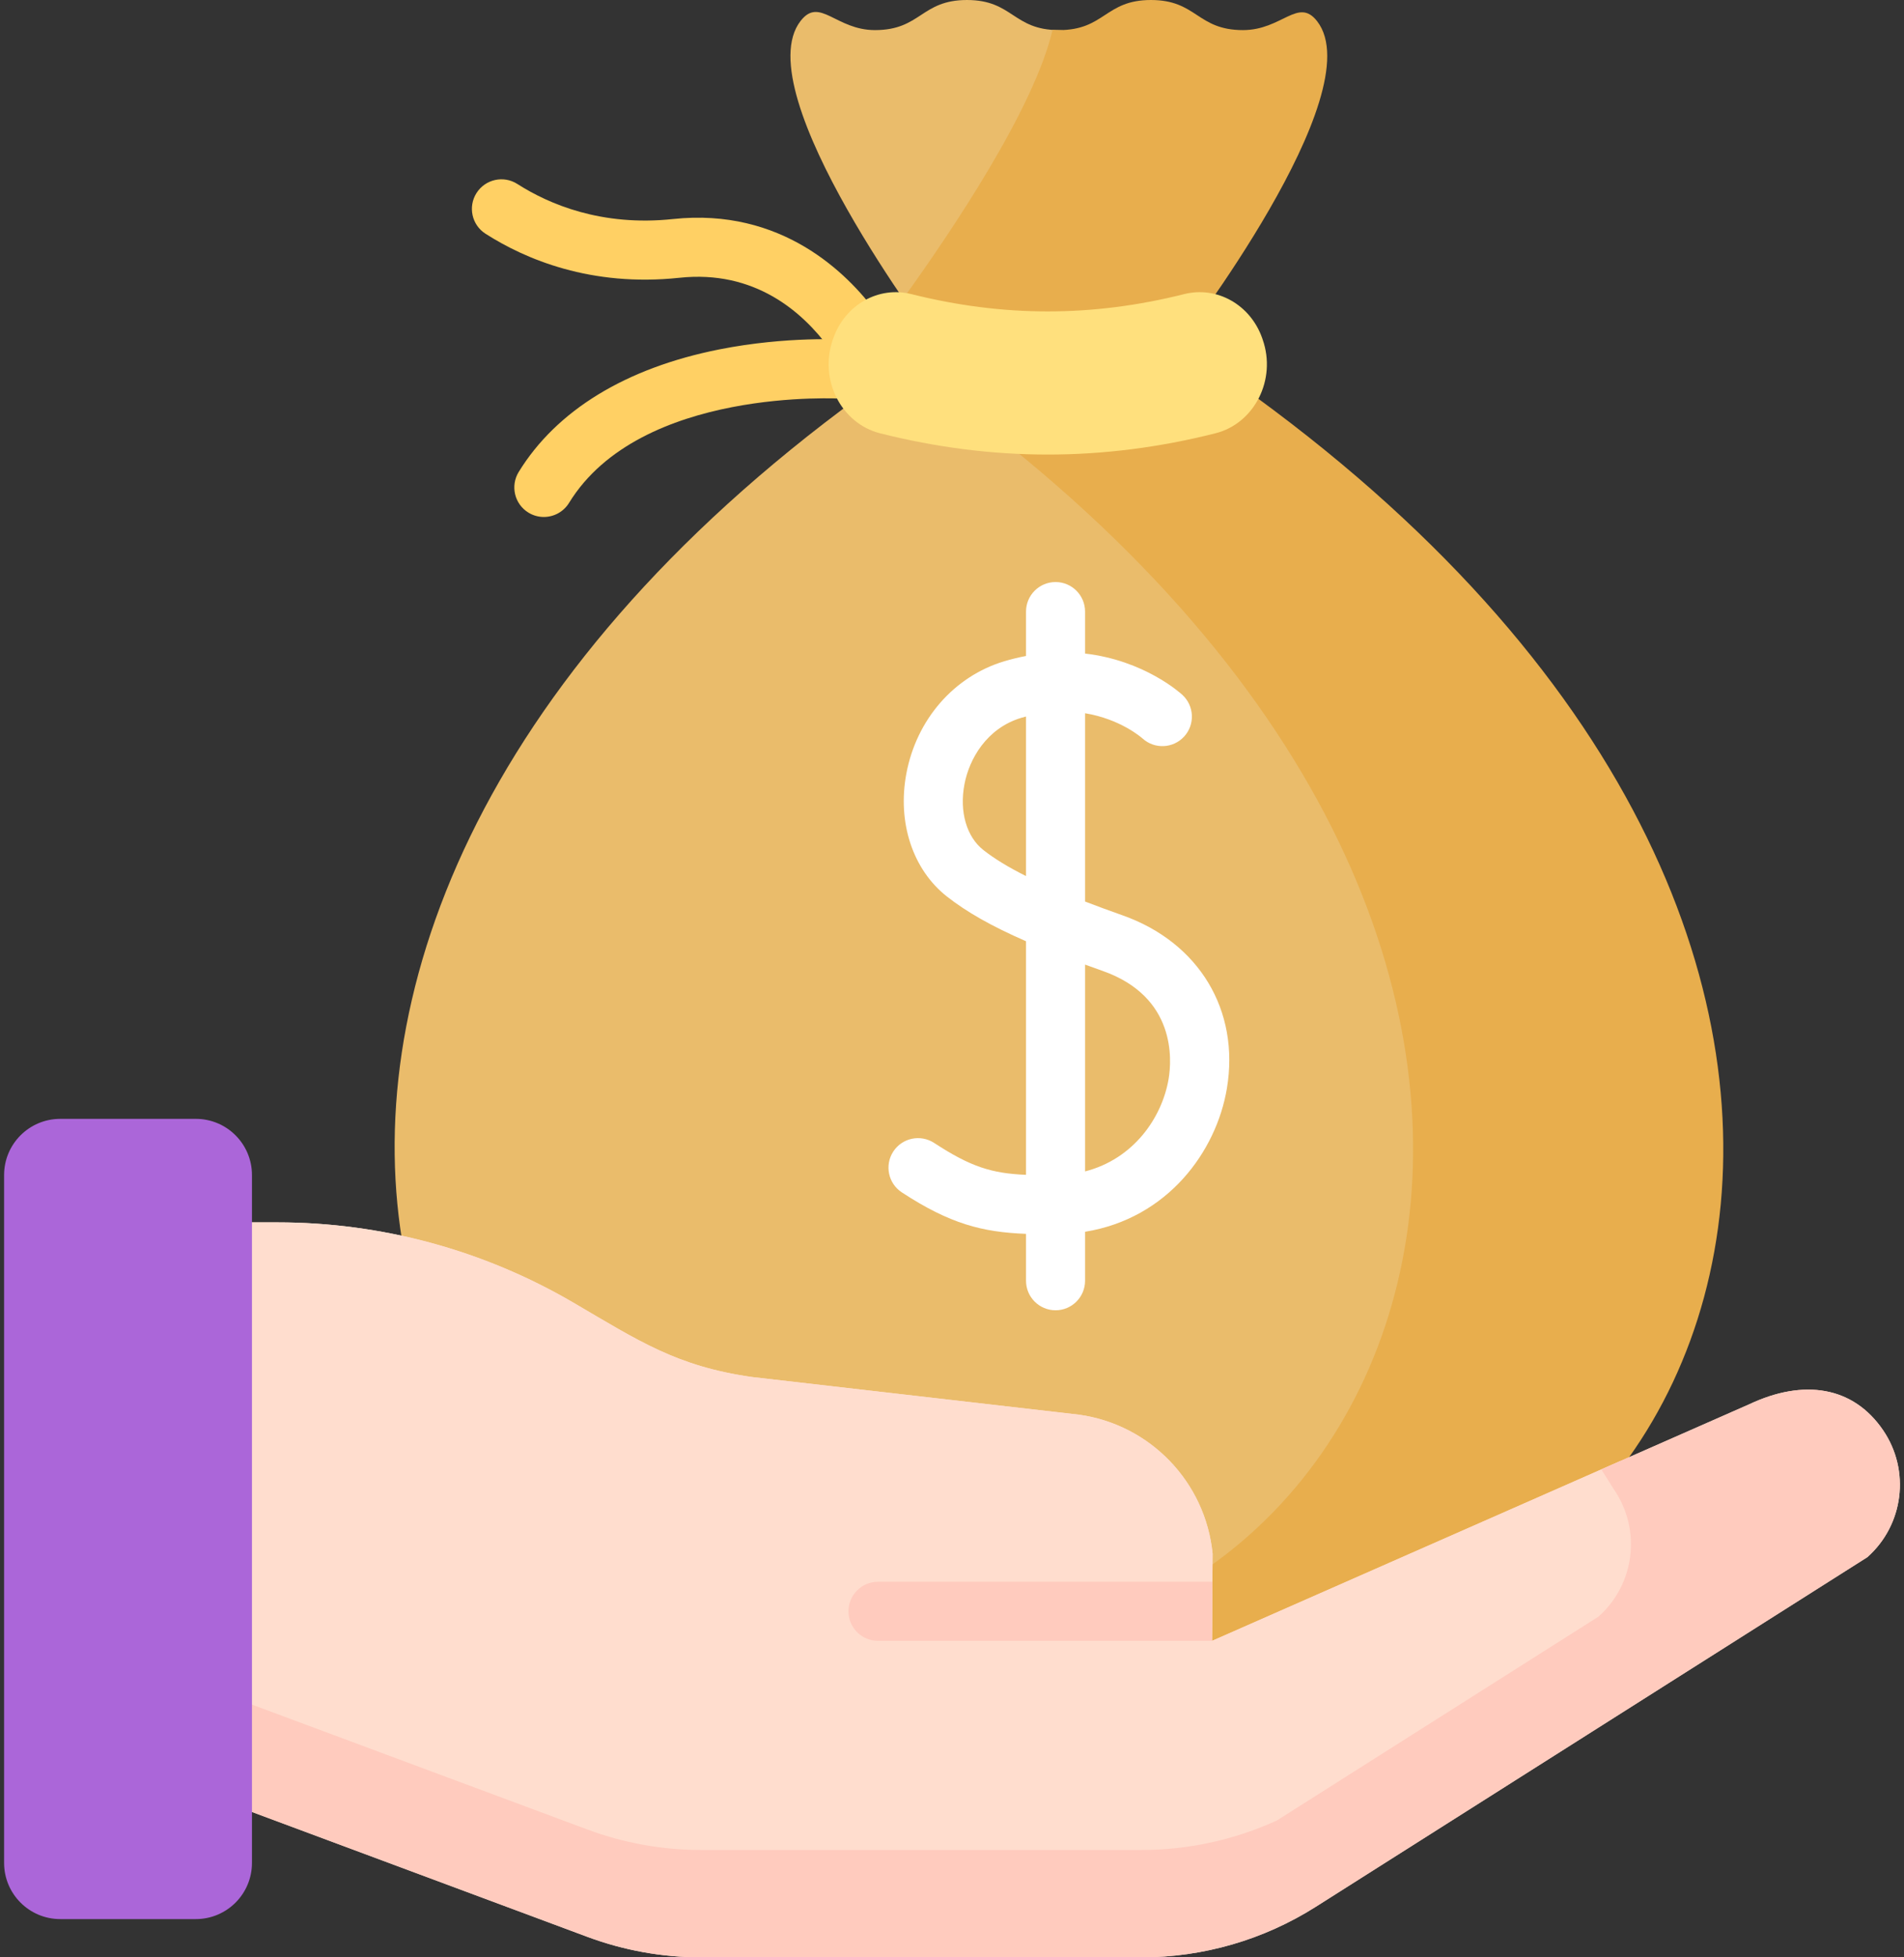 <svg width="72" height="74" viewBox="0 0 72 74" fill="none" xmlns="http://www.w3.org/2000/svg">
<rect x="0" y="0" width="72" height="74" fill="#333333" stroke="none"/>
<path d="M32.256 13.616C31.913 13.616 31.574 13.458 31.355 13.161C30.34 11.781 28.533 10.198 25.69 10.502C22.342 10.858 19.856 9.793 18.36 8.837C17.84 8.505 17.689 7.814 18.021 7.295C18.353 6.775 19.043 6.623 19.563 6.955C20.758 7.719 22.75 8.57 25.453 8.281C29.556 7.846 32.039 10.322 33.154 11.837C33.52 12.334 33.413 13.033 32.916 13.398C32.717 13.545 32.486 13.616 32.256 13.616Z" fill="#FFD064"/>
<path d="M20.565 19.545C20.366 19.545 20.164 19.492 19.982 19.38C19.456 19.058 19.292 18.37 19.614 17.844C21.046 15.513 23.669 13.91 27.2 13.21C29.774 12.7 31.935 12.839 32.025 12.846C32.641 12.888 33.105 13.421 33.063 14.036C33.021 14.651 32.486 15.112 31.874 15.074C31.796 15.069 24.214 14.619 21.518 19.013C21.307 19.356 20.94 19.545 20.565 19.545Z" fill="#FFD064"/>
<path d="M37.396 62.333C55.735 62.333 65.875 35.434 36.916 14.659C36.195 14.142 35.768 13.31 35.777 12.424C35.785 11.691 36.017 10.98 36.438 10.379C37.793 8.443 39.745 5.132 40.915 2.464C41.195 1.825 40.794 1.138 40.044 1.138C38.305 1.138 38.305 0 36.566 0C34.826 0 34.826 1.138 33.087 1.138C31.604 1.138 30.996 -0.137 30.275 0.791C28.174 3.496 35.372 13.008 35.372 13.008C3.579 33.909 13.831 62.333 32.602 62.333H37.396V62.333Z" fill="#EABC6B"/>
<path d="M44.605 13.008C44.605 13.008 51.911 3.526 49.81 0.806C49.094 -0.121 48.484 1.138 47.003 1.138C45.263 1.138 45.263 0 43.523 0C41.784 0 41.784 1.138 40.044 1.138C39.959 1.138 39.88 1.133 39.803 1.128C39.104 4.124 35.954 8.792 34.152 11.291C34.861 12.333 35.373 13.008 35.373 13.008C34.949 13.287 34.533 13.567 34.124 13.849C64.501 34.727 54.337 62.333 35.759 62.333H47.489C66.317 62.333 76.504 33.978 44.605 13.008Z" fill="#E8AE4D"/>
<path d="M45.964 16.381C41.719 17.453 37.525 17.453 33.279 16.381C31.802 16.007 30.964 14.346 31.495 12.835C31.501 12.818 31.507 12.801 31.513 12.784C31.959 11.518 33.224 10.807 34.463 11.119C37.939 11.991 41.303 11.992 44.78 11.119C46.019 10.807 47.284 11.518 47.73 12.784C47.736 12.801 47.741 12.818 47.747 12.835C48.279 14.346 47.441 16.007 45.964 16.381Z" fill="#FFE07D"/>
<path d="M6.05 67.21L22.216 73.227C23.59 73.738 25.043 74 26.508 74H43.169C45.5 74 47.784 73.338 49.754 72.09L70.615 58.871C71.991 57.648 72.246 55.595 71.211 54.073C70.078 52.408 68.204 52.119 66.141 53.094L45.831 62.036L45.855 58.741C45.586 56.036 43.504 53.866 40.812 53.485L28.444 52.061C25.591 51.657 24.165 50.701 21.678 49.246C18.282 47.26 14.419 46.213 10.484 46.213H6.05V67.21Z" fill="#FFDDCE"/>
<path d="M21.235 70.021C22.678 70.558 24.206 70.833 25.746 70.833H43.261C45.126 70.833 46.961 70.429 48.644 69.659L60.891 61.898C62.029 61.177 62.752 59.922 62.715 58.575C62.695 57.861 62.477 57.146 62.049 56.518C62.049 56.518 61.676 55.879 61.293 55.228L45.831 62.036L45.855 58.741C45.586 56.036 43.504 53.866 40.812 53.485L28.444 52.061C25.591 51.657 24.165 50.701 21.678 49.246C18.282 47.26 14.419 46.213 10.484 46.213H6.05V64.369L21.235 70.021Z" fill="#FFDDCE"/>
<path d="M71.211 54.073C70.078 52.408 68.204 52.119 66.141 53.094L60.555 55.553C60.825 55.982 61.04 56.324 61.04 56.324C62.076 57.845 61.821 59.899 60.444 61.121L48.289 68.824C46.688 69.557 44.942 69.941 43.169 69.941H26.508C25.043 69.941 23.59 69.679 22.216 69.168L6.05 63.151V67.21L22.216 73.227C23.59 73.738 25.043 74 26.508 74H40.12H43.169C45.501 74 47.784 73.338 49.754 72.09L70.615 58.871C71.991 57.648 72.246 55.595 71.211 54.073Z" fill="#FFCBBE"/>
<path d="M44.339 55.346L44.338 55.426L44.39 55.403C44.373 55.384 44.356 55.365 44.339 55.346Z" fill="#F5DBCC"/>
<path d="M45.831 62.034H33.202C32.585 62.034 32.085 61.535 32.085 60.918C32.085 60.301 32.585 59.801 33.202 59.801H45.847L45.831 62.034Z" fill="#FFCBBE"/>
<path d="M9.528 70.43C9.528 71.603 8.578 72.554 7.405 72.554H2.279C1.106 72.554 0.155 71.603 0.155 70.43V44.424C0.155 43.251 1.106 42.3 2.279 42.3H7.405C8.578 42.3 9.528 43.251 9.528 44.424V70.43Z" fill="#AB66D9"/>
<path d="M42.448 34.605C41.937 34.424 41.466 34.251 41.032 34.084V26.965C42.353 27.183 43.146 27.867 43.204 27.918C43.658 28.331 44.359 28.3 44.776 27.849C45.194 27.396 45.165 26.689 44.712 26.271C44.633 26.198 43.266 24.966 41.032 24.709V23.122C41.032 22.505 40.532 22.005 39.916 22.005C39.299 22.005 38.799 22.505 38.799 23.122V24.8C38.529 24.851 38.254 24.917 37.97 25.002C36.076 25.573 34.66 27.197 34.275 29.241C33.926 31.095 34.514 32.879 35.81 33.896C36.554 34.479 37.491 35.014 38.799 35.585V44.416C37.507 44.362 36.713 44.118 35.326 43.211C34.81 42.874 34.118 43.018 33.78 43.534C33.443 44.05 33.587 44.742 34.103 45.08C35.926 46.272 37.145 46.583 38.799 46.648V48.42C38.799 49.037 39.299 49.537 39.916 49.537C40.532 49.537 41.032 49.037 41.032 48.42V46.569C44.167 46.061 45.996 43.523 46.394 41.157C46.891 38.199 45.342 35.628 42.448 34.605ZM37.188 32.138C36.55 31.638 36.275 30.686 36.47 29.654C36.65 28.697 37.308 27.534 38.615 27.14C38.677 27.122 38.738 27.105 38.799 27.089V33.121C38.13 32.787 37.606 32.466 37.188 32.138ZM44.192 40.786C43.945 42.251 42.87 43.816 41.032 44.287V36.468C41.249 36.548 41.471 36.628 41.704 36.71C44.483 37.692 44.31 40.078 44.192 40.786Z" fill="white"/>
</svg>
